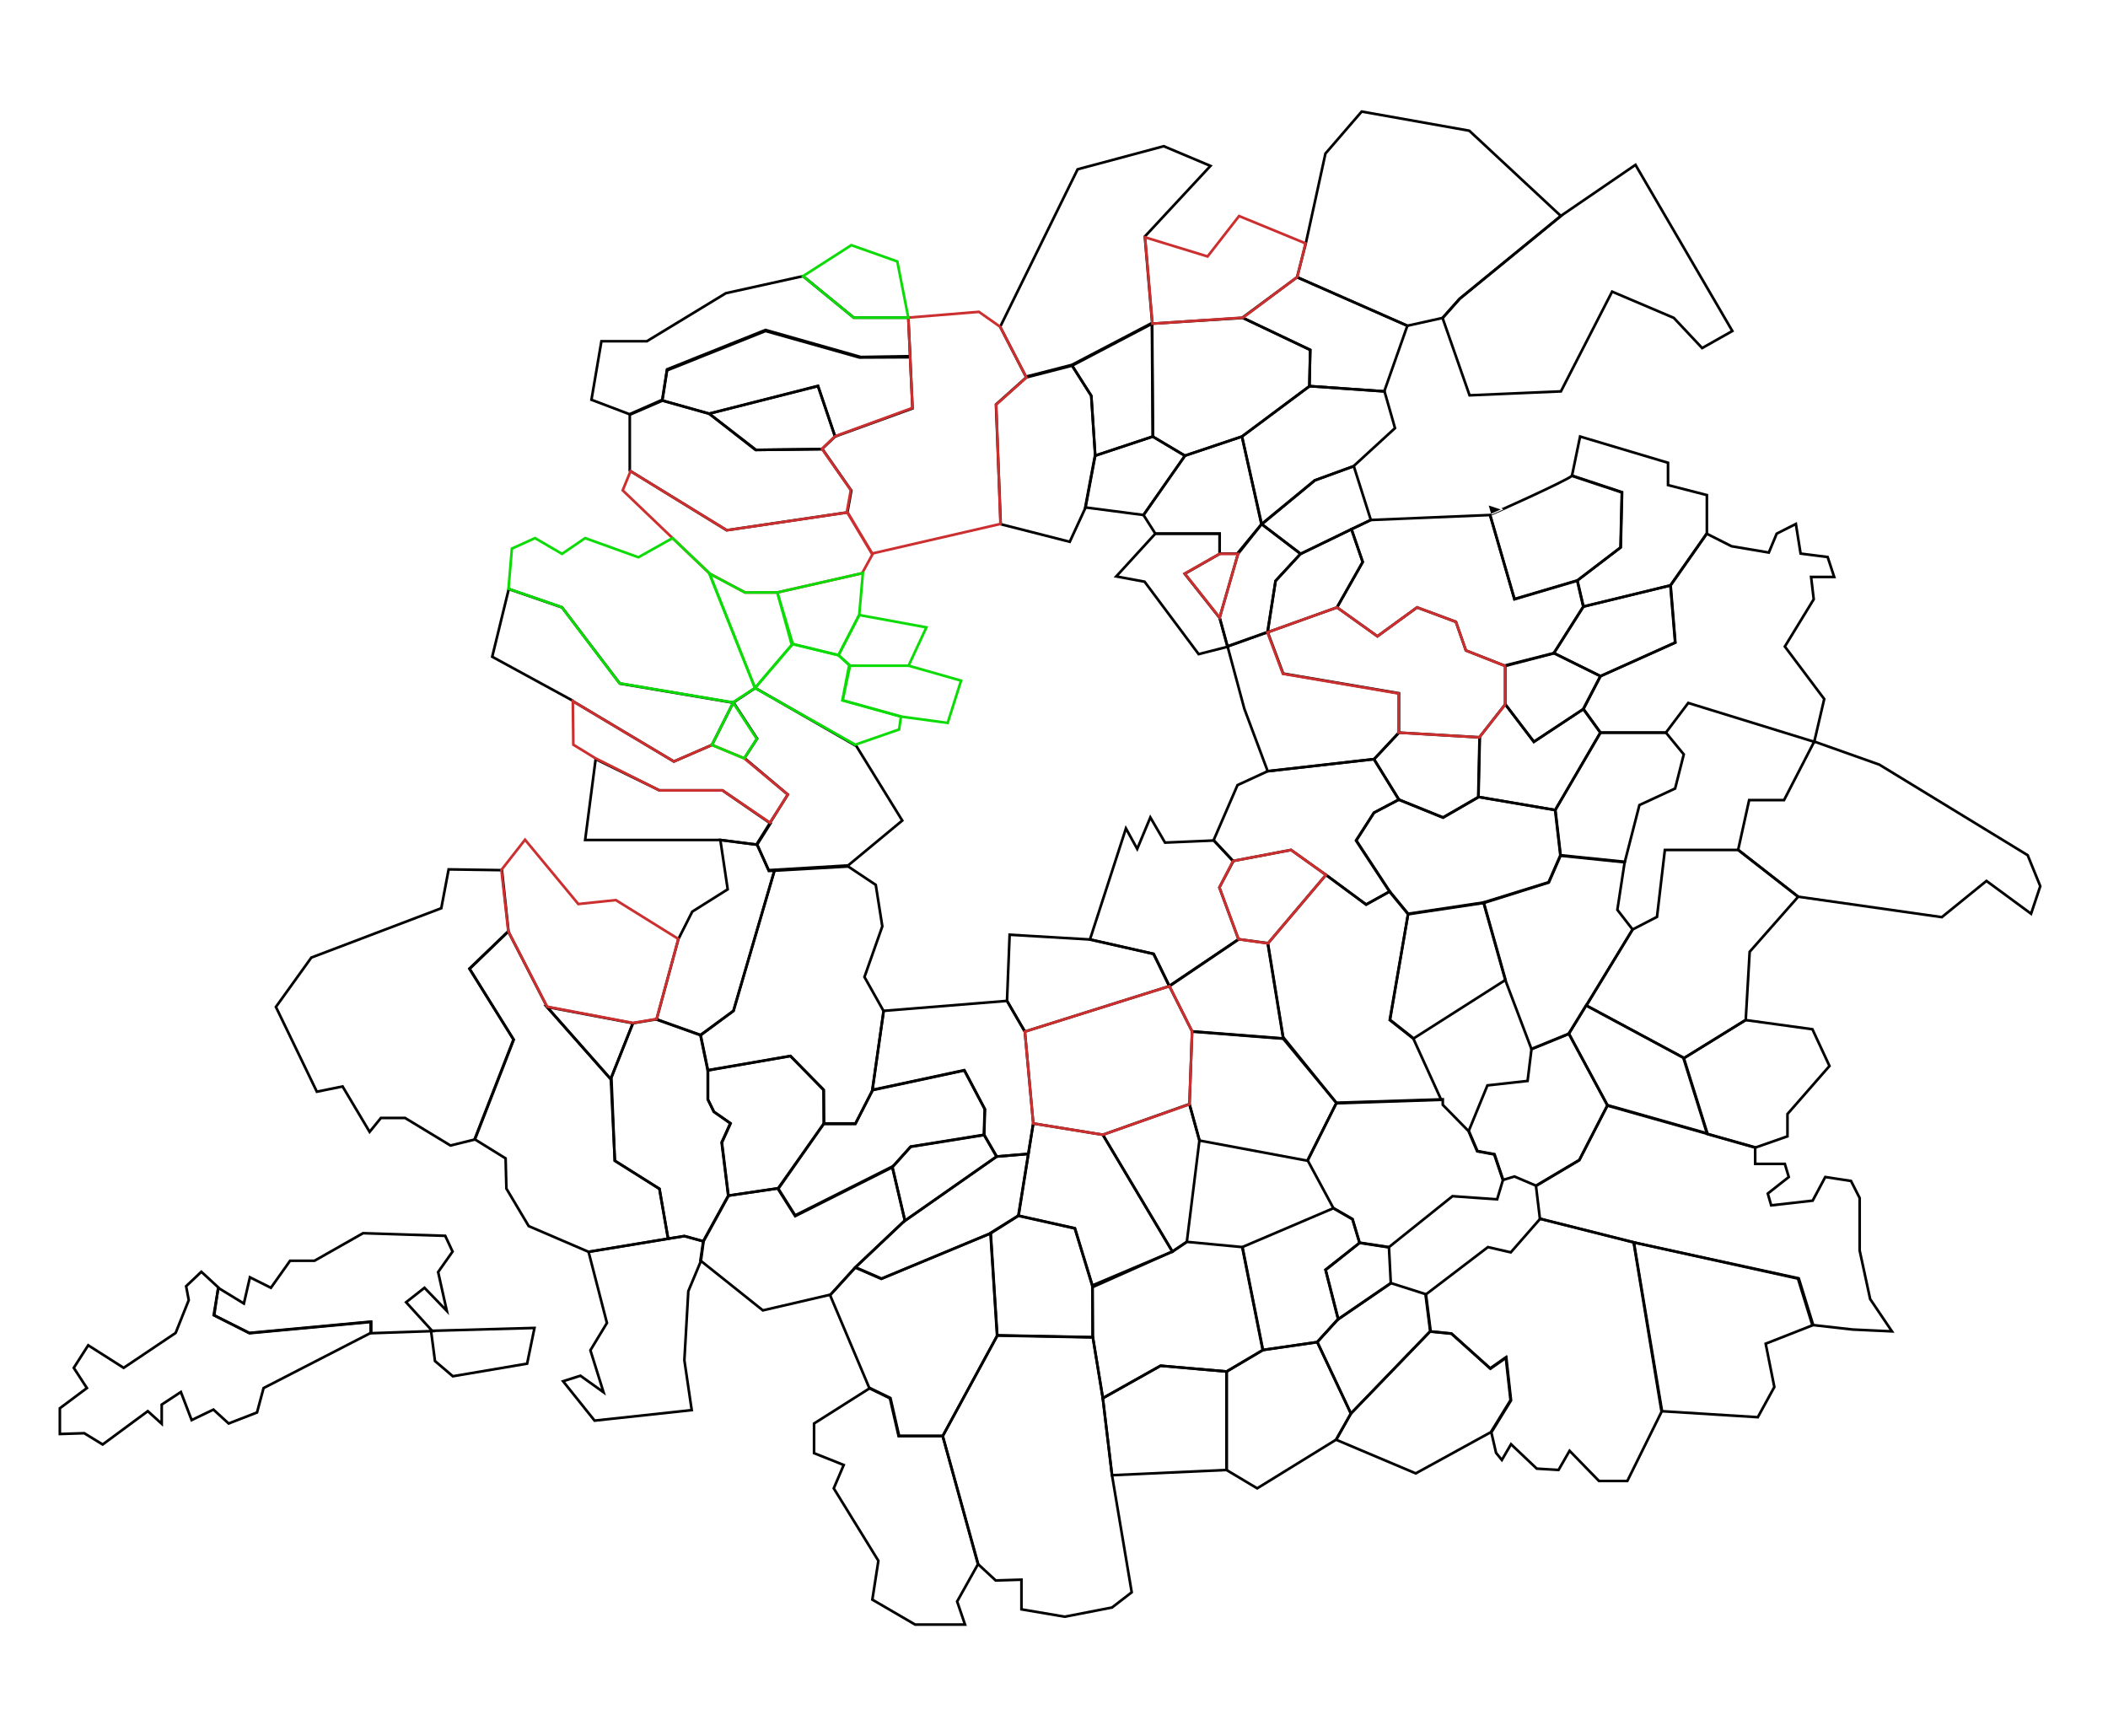 <?xml version="1.0" encoding="utf-8"?>
<!-- Generator: Adobe Illustrator 19.1.1, SVG Export Plug-In . SVG Version: 6.00 Build 0)  -->
<svg version="1.1" id="Calque_1" xmlns="http://www.w3.org/2000/svg" xmlns:xlink="http://www.w3.org/1999/xlink" x="0px" y="0px"
	 viewBox="104 96.9 803 661.5" style="enable-background:new 104 96.9 803 661.5;" xml:space="preserve">
<style type="text/css">
	.st0{fill:none;stroke:#000000;stroke-miterlimit:10;}
	.st1{fill:none;stroke:#CC2F2F;stroke-miterlimit:10;}
	.st2{fill:#3F3F3F;}
	.st3{fill:none;stroke:#0DDB07;stroke-miterlimit:10;}
</style>
<path id="gorze" class="st0" d="M222.6,461.7l49.5-18.8l2.8-14.8l20.3,0.3l2.5,23.3L282.9,466l16.8,27l-14.8,38l-9.3,2.3l-17.3-10.5
	h-9.2l-4.3,5.3l-10.3-17.3l-9.8,2l-15.6-32.3L222.6,461.7z"/>
<path id="vaux" class="st0" d="M330.9,386.1l24.3,11.9h24l18.3,12.6l-5.1,8.1l-14-1.8h-51.5L330.9,386.1z"/>
<path id="saulny" class="st0" d="M356.4,249.5l17.8,5l17.8,13.8l25.3-0.3l11,15.8l-1.5,8.3l-46,6.8l-36.9-22.7v-21.3L356.4,249.5z"
	/>
<path id="plesnois" class="st0" d="M415.6,244l6.5,19.2l-5,4.8l-25.3,0.3l-17.7-13.8L415.6,244z"/>
<path id="fèves" class="st0" d="M343.8,254.7l-14.5-5.5l3.8-22.3h17.3l30.1-18.3l29.4-6.5l19.3,15.8H450l0.7,14.7l-18.8,0.3
	l-36.3-10.3l-37.5,15l-1.8,11.5 M356.3,249.2l-12.5,5.5"/>
<path id="norroy-le-veneur" class="st0" d="M358.1,238l37.5-15l35.8,10.1l19.3-0.1l0.9,19.5l-29.5,10.7l-6.5-19.3l-41.5,10.6
	l-17.8-5L358.1,238z"/>
<path id="argancy" class="st0" d="M512.3,235.9l-17.5,4.5l-9.8-19l29.5-60l32.8-8.8l17.8,7.5l-25,26.9l2.8,32.9L512.3,235.9"/>
<path id="rozerieulles" class="st0" d="M375.2,380.7L375.2,380.7l-14.5,6.3l-38.5-23 M375.2,380.7l8.1-16.1l0,0l-43.2-7.3l-22-29
	l-20.3-7l-6.3,25.8l30.8,16.8"/>
<path id="moulins-lès-metz" class="st0" d="M392.3,418.4l11.8-18.8l-16.5-13.9l4.8-7.4l-9-13.8l8.3-5.5l38.5,22.1l17.5,28.4
	l-20.5,17 M392.3,418.4l4.5,10l30.3-1.8"/>
<path id="vigy" class="st0" d="M698.6,179.2l-38.5,31.5l-6.5,7.3l-13.5,3l-42-18.5l3.3-12.8l7.5-34.3l13.8-16l41,7.3L698.6,179.2z"
	/>
<path id="vry" class="st0" d="M763.9,223l-11.5,6.5L741.6,218l-23.5-10l-19.5,38l-34.8,1.5L653.5,218l6.5-7.3l38.5-31.5l28.5-19.5
	L763.9,223z"/>
<path id="novéant-sur-moselle" class="st0" d="M297.6,451.7l14.8,28.8l24.3,27.5l1.5,31.1l17,10.7l3.3,19l-30.3,5l-22.8-9.8
	l-8.5-14.3l-0.3-11.5l-11.8-7.3l14.8-38l-16.8-27L297.6,451.7z"/>
<path id="dornot" class="st0" d="M345.1,486.7l-8.5,21.3l-24.3-27.5L345.1,486.7z"/>
<path id="corny-sur-moselle" class="st0" d="M345.1,486.7l9-1.5l16.8,6l2.8,13.5v11.1l2.3,4.7l6.3,4.4l-3.3,7.3l2.5,20.3l-9.5,17.3
	l-7.3-2l-6.2,1l-3.3-19l-17-10.7l-1.3-31.7L345.1,486.7z"/>
<path id="arry" class="st0" d="M325.1,621l8.8,6.3l-5-16l6.3-10.4l-7-27.1l30.3-5l6.2-1l7.3,2l-1,7.5l-4.8,11.5l-1.5,26.3l2.8,19
	l-37,4l-12-15L325.1,621z"/>
<path id="vittonville" class="st0" d="M307.6,602.8l-2.8,13.6l-28.3,4.8l-6.8-5.8l-1.5-11.5L307.6,602.8z"/>
<path id="pagny-sur-moselle" class="st0" d="M187.1,587.5l9.8,6l2.3-10l8,4l7.3-10.3h9.3l18.5-10.5l31.3,1l2.8,6l-5.5,7.8l3.3,14.8
	l-8.5-8.8l-7,5.5l10,11l-23.3,0.8v-4.3l-46.3,4.3l-13.5-6.8L187.1,587.5z"/>
<path id="prény" class="st0" d="M137.1,625.7l-5-7.7l5.5-8.6l13.5,8.6l19.8-13.3l5-12.5l-1-5.3l5.8-5.5l6.5,6l-1.8,10.5l13.5,6.8
	l46.3-4.3v4.3l-40.8,21l-2.5,9.3l-10.8,4.2l-5.8-5.3l-8.3,4l-4.1-10.7l-7.3,4.8v7.3l-5.3-4.8l-17.2,12.7l-7-4.3l-9.3,0.3v-9.8
	L137.1,625.7z"/>
<path id="jouy-aux-arches" class="st0" d="M362.4,454.7l5.3-10.5l13.5-8.5l-2.8-18.8l14,1.8l4.5,10l2.1-0.1L383.4,482l-12.5,9.3
	l-16.8-6L362.4,454.7z"/>
<path id="augny" class="st0" d="M383.4,482l15.6-53.4l28.1-1.6l10.5,7l2.5,15.8l-6.8,19.3l7.3,13l-4.3,30.3l-6.5,12.7h-12v-12.9
	l-12.7-13l-31.5,5.5l-2.8-13.5L383.4,482z"/>
<path id="fey" class="st0" d="M405.1,499.2l12.6,12.8l0.2,12.8l-17.5,24.8l-19,2.8l-2.5-20.3l3.3-7.3l-6.3-4.4l-2.3-4.7v-11.1
	L405.1,499.2z"/>
<path id="coin-lès-cuvry" class="st0" d="M417.9,524.9h12l6.5-12.7l35-7.5l7.8,14.8l-0.3,9.8l-28,4.5l-7,7.8l-37,18.6l-6.5-10.3
	L417.9,524.9z"/>
<path id="marieulles" class="st0" d="M371.9,569.7l9.5-17.3l19-2.8l6.5,10.3l37-18.6l4.8,20.5l-18.8,17.8l-9.5,10.5l-25.8,6
	l-23.8-19L371.9,569.7z"/>
<path id="pournoy-la-chétive" class="st0" d="M450.9,533.7l28-4.5l4.8,8.3l-35,24.5l-4.8-20.5L450.9,533.7z"/>
<path id="coin-sur-seille" class="st0" d="M448.6,562l35-24.5l12.1-1l-3.8,23.6l-10.6,6.7l-41.6,17.3l-9.9-4.3L448.6,562z"/>
<path id="cuvry" class="st0" d="M440.6,482l47-3.8l6.8,11.7l3.2,35l-1.9,11.6l-12.1,1l-4.8-8.3l0.3-9.8l-7.8-14.8l-35,7.5L440.6,482
	z"/>
<path id="sillegny" class="st0" d="M429.9,579.7l9.9,4.3l41.6-17.3l2.5,39L463.1,644h-16.8l-3.3-14.4l-7.8-3.8l-15-35.5L429.9,579.7
	z"/>
<path id="cheminot" class="st0" d="M435.4,625.7l7.8,3.8l3.3,14.4h16.6l13.5,48.8l-8,14.3l3,8.8h-19l-16.3-9.5l2.3-14.8l-17-27.6
	l3.8-8.9l-11.3-4.5v-11.3L435.4,625.7z"/>
<path id="louvigny" class="st0" d="M483.9,605.7l36.4,0.7l3.8,23.2l3.5,29.3l7.5,44.6l-7.5,5.8l-18,3.5l-16.5-2.8v-11.3l-9.8,0.3
	l-6.8-6.3L463.1,644L483.9,605.7z"/>
<path id="pommerieux" class="st0" d="M491.9,560l21.5,4.8l6.8,22.3v19.2l-36.4-0.7l-2.5-39L491.9,560z"/>
<path id="verny" class="st0" d="M497.6,524.9l26.5,4.3l26.5,44.5l-30.3,13.5l-6.8-22.3l-21.5-4.8L497.6,524.9z"/>
<path id="goin" class="st0" d="M550.6,573.7l5.5-3.7l21.2,2l7.8,39.2l-13.8,8.2l-25.2-2.2l-22,12.3l-3.8-23.2l-0.2-19.7L550.6,573.7
	z"/>
<path id="pournoy-la-grasse" class="st0" d="M557.1,517.5l3.8,13.8l-4.8,38.7l-5.5,3.7l-26.5-44.5L557.1,517.5z"/>
<path id="pagny-lès-goins" class="st0" d="M546.1,617.2l25.2,2.2v37.5l-43.7,2l-3.5-29.3L546.1,617.2z"/>
<path id="vigny" class="st0" d="M585.1,611.2l20.7-3l12.8,27.2l-5.7,10l-30,18.5l-11.7-7v-37.5L585.1,611.2z"/>
<path id="liéhon" class="st0" d="M611.9,557.2l7.3,4.2l2.7,9l-13,10.2l4.8,18.8l-8,8.8l-20.7,3l-7.8-39.2L611.9,557.2z"/>
<path id="silly-en-saulnois" class="st0" d="M621.9,570.4l11.2,1.7l0.7,13.7l-20,13.7l-4.8-18.8L621.9,570.4z"/>
<path id="buchy" class="st0" d="M613.8,599.4l20-13.7l13.2,4.2l1.8,14.2l-30.2,31.3l-12.8-27.2L613.8,599.4z"/>
<path id="solgne" class="st0" d="M618.6,635.4l30.2-31.3l8,0.8l14.8,13.3l6-4.2l1.8,16.3l-7.5,12.2l-28.6,15.7L613,645.4
	L618.6,635.4z"/>
<path id="luppy" class="st0" d="M670.8,572l8.7,2l11.2-12.8l35.7,9l10.7,64.2l-13.2,26.7h-10.8l-11.2-11.5l-4.2,7.3l-8.3-0.5
	l-9.8-9.3l-3.5,6l-2.2-2.7l-1.8-7.8l7.5-12.2l-1.8-16.3l-6,4.2L657,605l-8-0.8l-1.8-14.2L670.8,572z"/>
<path id="pontoy" class="st0" d="M613.1,517l40.5-1.3v2.1l9.8,10l3.3,7.7l6.5,1.2l3.3,9.8l-2.2,7.3l-17-1.2L633.1,572l-11.2-1.7
	l-2.7-9l-7.3-4.2l-9.8-18.2L613.1,517z"/>
<path id="béchy" class="st0" d="M788.9,584l5.5,17.8l-17.8,7l3.3,16.5l-6.3,11.5l-36.7-2.3l-10.6-64.3L788.9,584z"/>
<path id="rémilly" class="st0" d="M705.6,538.9l10.7-20.8l56.3,15.9v6.3h11.3l1.5,5l-8,6.3l1.3,4.5l15.8-1.8l4.8-9l9.8,1.5l3.3,6.5
	v20l4,18.5l8.3,12.3l-15-0.7l-15-1.7l-5.5-17.8l-62.9-13.7l-35.7-9l-1.5-12.5L705.6,538.9z"/>
<path id="aube" class="st0" d="M670.6,510.4l15.3-1.7l1.5-12.2l14.2-5.8l14.7,27.3l-10.7,20.8l-16.5,9.8l-8.2-3.5l-4.3,1.3l-3.3-9.8
	l-6.5-1.2l-3.3-7.7L670.6,510.4z"/>
<path id="lemud" class="st0" d="M708.2,479.9l37.2,20l9,28.8l-38.1-10.8l-14.7-27.3L708.2,479.9z"/>
<path id="ancerville" class="st0" d="M768.9,485.5l25.5,3.5l6.5,14l-16,18.3v8.5l-12.3,4.3l-18.3-5.2l-9-28.8L768.9,485.5z"/>
<path id="bazoncourt" class="st0" d="M725.9,451l9.3-4.8l3-25.5h28l22.8,17.8l-18.5,21l-1.5,26L745.5,500l-37.2-20L725.9,451z"/>
<path id="sanry-sur-nied" class="st0" d="M693.9,433l4.5-10.3l24.5,2.5l-2.8,18.3l5.8,7.5l-24.3,39.8l-14.2,5.8l-10-26.4l-8.3-29.5
	L693.9,433z"/>
<path id="courcelles-sur-nied" class="st0" d="M640.4,445l28.8-4.3l8.3,29.5l-35,22.3l-9-7.1L640.4,445z"/>
<path id="mécleuves" class="st0" d="M609.1,430.2l15.3,11.3l9-5l7,8.5l-7,40.5l9,7.1l10.6,23.3l-39.8,1.3L592.8,492l-5.8-35.7
	L609.1,430.2z"/>
<path id="orny" class="st0" d="M558.1,489.9l34.7,2.7l20.3,24.5l-11,22l-41.2-7.7l-3.8-13.8L558.1,489.9z"/>
<path id="chesny" class="st0" d="M575.8,454.7l11.1,1.5l5.9,36.3l-34.7-2.7l-8.7-17.3L575.8,454.7z"/>
<path id="pouilly" class="st0" d="M488.6,453l30.5,1.8l24.3,5.5l6,12.3l-55,17.3l-6.8-11.7L488.6,453z"/>
<path id="peltre" class="st0" d="M532.9,412.5l4.3,7.8l5-12l5.6,9.6l18.6-0.8l7.4,7.9l-5.3,10l7.3,19.8l-26.3,17.8l-6-12.3
	l-24.3-5.5L532.9,412.5z"/>
<path id="ars-laquenexy" class="st0" d="M575.4,396l11.5-5.3l40.5-4.6l9.5,15.4l-9.5,5l-6.8,10.5l12.8,19.5l-9,5l-15.3-11.3
	l-13.3-9.5l-22.1,4.2l-7.4-7.9L575.4,396z"/>
<path id="laquenexy" class="st0" d="M627.4,406.5l9.5-5l16.8,6.8l13.5-7.8l29.3,5l2,17.3l-4.5,10.3l-24.8,7.8l-28.8,4.3l-7-8.5
	l-12.8-19.5L627.4,406.5z"/>
<path id="marsilly" class="st0" d="M636.9,376l30.8,1.8l-0.5,22.8l-13.5,7.8l-16.8-6.8l-9.5-15.4L636.9,376z"/>
<path id="colligny" class="st0" d="M667.6,377.7l9.8-12.5l10.9,14.3l18.9-12.5l6.5,9l-17.3,29.5l-29.3-5L667.6,377.7z"/>
<path id="pange" class="st0" d="M713.6,376h25l6.8,8.3l-3.3,13l-13.6,6.3l-5.6,21.8l-24.5-2.5l-2-17.3L713.6,376z"/>
<path id="servigny-lès-ravilles" class="st0" d="M770.3,401.7h13.3l11.5-22.3l24.8,8.8l56.5,34.5l4.8,11.8l-3.5,10.5l-17-12.5
	l-17,13.8l-54.8-7.8l-22.8-17.8L770.3,401.7z"/>
<path id="courcelles-chaussy" class="st0" d="M713.6,354.5l28.5-12.8l-1.8-21.8l13.8-19.7l9.5,4.8l14.2,2.4l3-7.2l7.3-3.7l1.8,11.3
	l10.3,1.3l2.5,7.6h-8.8l1,8.5l-11,18l15,20l-3.8,16.3l-48-14.8l-8.5,11.3h-25l-6.5-9L713.6,354.5z"/>
<path id="silly-sur-nied" class="st0" d="M707.1,328l33.3-8.1l1.8,21.8l-28.5,12.8l-17.8-8.8L707.1,328z"/>
<path id="maizery" class="st0" d="M695.9,345.7l17.8,8.8l-6.5,12.5l-18.9,12.5l-10.9-14.3v-14.8L695.9,345.7z"/>
<path id="les_étangs" class="st0" d="M705.9,263.2l33.5,10v8.5l14.8,3.8v14.7l-13.8,19.7l-33.3,8.1l-2.3-9.9l16.5-12.6l0.5-21
	l-19-6.3L705.9,263.2z"/>
<path id="glatiny" class="st0" d="M702.9,278.1l19,6.3l-0.5,21L704.9,318l-24,7.1l-9.3-32.1C671.6,293.1,700.7,280.1,702.9,278.1z"
	/>
<path id="coincy" class="st0" d="M586.9,337.7l5.9,15.8l44.1,7.5v15l-9.5,10.1l-40.5,4.6l-8.9-23.8l-6.4-23.8L586.9,337.7z"/>
<path id="retonfey" class="st0" d="M623.1,311l-4.3-12.5l7.3-3.5l45.5-1.9l9.3,32.1l24-7.1l2.3,9.9l-11.3,17.8l-18.5,4.8l-15-5.9
	l-3.8-10.9l-14.8-5.5l-15.1,11l-15.4-11L623.1,311z"/>
<path id="noisseville" class="st0" d="M589.9,318.2l9.5-10.3l19.4-9.4l4.3,12.5l-9.8,17.3l-26.5,9.5L589.9,318.2z"/>
<path id="nouilly" class="st0" d="M575.6,307.9l9-11.3l14.8,11.3l-9.5,10.3l-3,19.5l-15.3,5.5l-3-11L575.6,307.9z"/>
<path id="vantoux" class="st0" d="M544.1,300.2h24.5v7.7l-13.3,7.6l13.3,16.8l3,11l-11,2.8L540,318.5l-10.8-2L544.1,300.2z"/>
<path id="servigny-lès-sainte-barbe" class="st0" d="M604.9,279.9l14.8-5.4l6.5,20.5l-7.3,3.5l-19.4,9.4l-14.8-11.3L604.9,279.9z"
	/>
<path id="failly" class="st0" d="M602.9,244l28.5,2l4,14l-15.8,14.5l-14.8,5.4l-20.3,16.7l-7.4-33.4L602.9,244z"/>
<path id="vany" class="st0" d="M555.4,270.5l21.7-7.3l7.5,33.3l-9.3,11.3h-6.7v-7.6h-24.5l-4.5-7.1L555.4,270.5z"/>
<path id="chieulles" class="st0" d="M521.1,270.5l22-7.3l12.3,7.3l-15.8,22.6l-22.2-2.9L521.1,270.5z"/>
<path id="la_maxe" class="st0" d="M494.9,240.7l17.5-4.5l7.3,11.5l1.5,22.8l-3.7,19.8l-6,13l-26.3-6.7l-1.8-45.6L494.9,240.7z"/>
<path id="malroy" class="st0" d="M542.9,220.2l0.3,43l-22,7.3l-1.5-22.8l-7.3-11.5L542.9,220.2z"/>
<path id="sanry-lès-vigy" class="st0" d="M598.1,202.5l42,18.5l-8.8,25l-28.5-2l0.3-13.8l-25.8-12.3L598.1,202.5z"/>
<path id="charly-ouradour" class="st0" d="M577.4,218l25.7,12.2l-0.3,13.8l-25.7,19.2l-21.8,7.3l-12.2-7.3l-0.3-43L577.4,218z"/>
<path id="lessy" class="st1" d="M422.1,263.1l29.5-10.8l-1.6-34.4l26.9-2.2l8.1,5.7l10,19.3L483.5,251l1.6,45.5l-49,11.3l-9.5-15.9l1.5-8.3
	l-11-15.7L422.1,263.1z"/>
<path id="antilly" class="st1" d="M601.3,189.6l-3.1,12.8l-20.7,15.5l-34.5,2.3l-2.8-32.9l23.8,7.3l12-15.4L601.3,189.6z"/>
<path id="mey" class="st1" d="M575.6,307.9l-7,24.3l-13.3-16.8l13.3-7.5H575.6z"/>
<path id="ogy__x2F__montoy-flanville" class="st1" d="M677.3,350.6v14.8l-9.8,12.4l-30.8-1.8l0.1-14.9l-44.1-7.5l-5.9-15.8l26.5-9.5
	l15.4,11l15.1-11l14.8,5.5l3.8,10.9L677.3,350.6z"/>
<path id="jury" class="st1" d="M609.1,430.2L587,456.3l-11.2-1.6l-7.3-19.7l5.2-10.1l22.1-4.2L609.1,430.2z"/>
<path id="fleury" class="st1" d="M558.1,489.8l-1,27.8l-33,11.6l-26.5-4.3l-3.2-35l55.1-17.3L558.1,489.8z"/>
<path id="ancy-sur-moselle" class="st1" d="M362.4,454.6l-8.3,30.5l-9,1.5l-32.7-6.2l-14.8-28.8l-2.6-23.3l9-11.5l20.3,24.5
	l14.3-1.5L362.4,454.6z"/>
<path id="jussy" class="st1" d="M404.1,399.6l-6.8,10.7L379.2,398h-24l-24.5-12.3l-8.3-5.1l-0.2-16.6l38.5,23l14.5-6.3l12.3,5.1
	L404.1,399.6z"/>
<path id="lorry-lès-metz" class="st1" d="M436.4,308l-4,7.3l-32.3,7.3h-12.3l-13.5-7.2l-33.1-31.7l3-7.3l36.7,22.5l46-6.8
	L436.4,308z"/>
<path id="châtel-saint-germain" class="st3" d="M299,305.9l8.8-4l10.3,6l8.8-6l20.3,7.3l13-7.3l14,13.3l17.4,43.8l-8.4,5.5
	l-43.2-7.3l-22-29l-20.3-7L299,305.9z"/>
<path id="scy-chazelles" class="st3" d="M405.9,342.2l17.5,4.3l4.1,3.7l-2.6,13.5l22.3,6.2l-0.7,4.9l-16.7,5.8L391.6,359
	L405.9,342.2z"/>
<path id="longeville-les-metz" class="st3" d="M427.8,350.5h22.3l20,5.7l-5.1,16.1l-17.7-2.4l-22.3-6.2L427.8,350.5z"/>
<path id="semecourt" class="st3" d="M428.3,190.3l17.5,6.2l4.2,21.4h-20.8l-19.3-15.8L428.3,190.3z"/>
<path id="lessy" class="st3" d="M387.8,322.6h12.3l5.9,19.6L391.6,359l-17.4-43.6L387.8,322.6z"/>
<path id="ban-saint-martin" class="st3" d="M456.9,335.9l-6.8,14.6h-22.3l-4.4-4l7.9-15.3L456.9,335.9z"/>
<path id="sainte-ruffine" class="st3" d="M383.3,364.6l9,13.8l-4.8,7.4l-12.3-5.1L383.3,364.6z"/>
<path id="plappeville" class="st3" d="M432.7,315.2l-1.4,16l-7.9,15.3l-17.9-4.3l-5.4-19.6L432.7,315.2z"/>
</svg>
